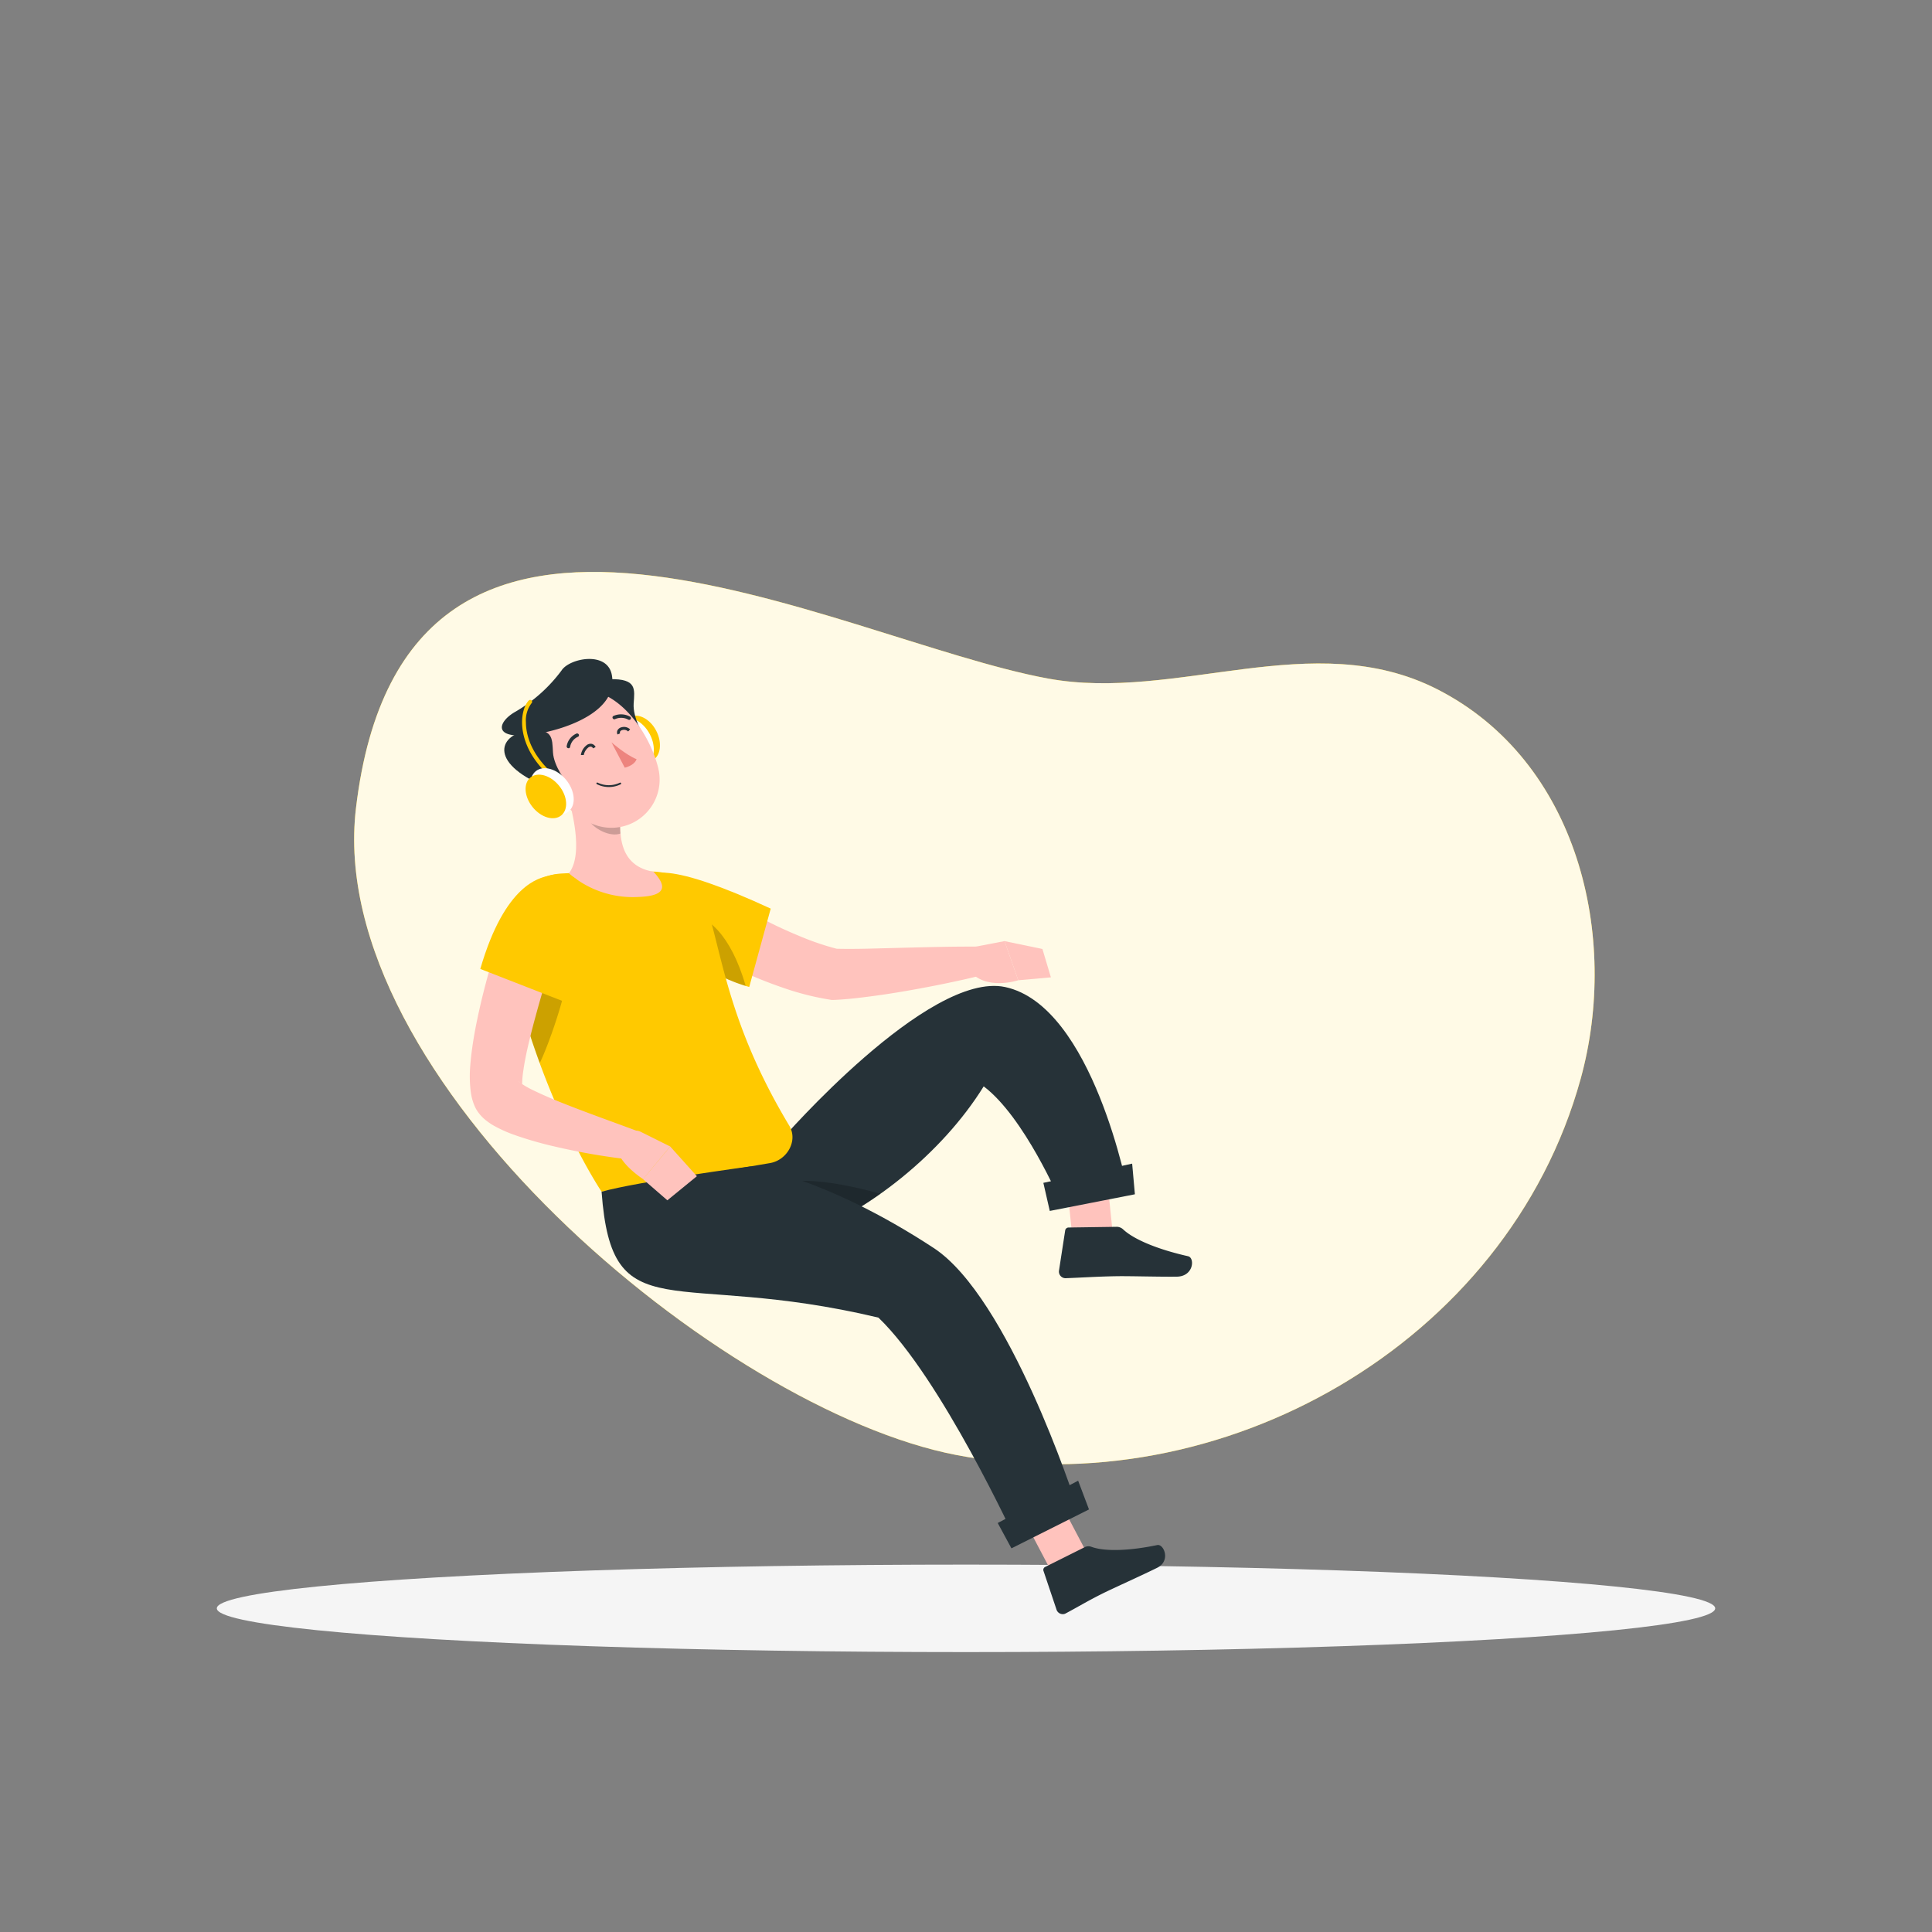 <svg xmlns="http://www.w3.org/2000/svg" viewBox="0 0 500 500"><rect x="0" y="0" width="500" height="500" fill="#808080" stroke="none"/><g id="freepik--background-simple--inject-1"><path d="M271.19,175.6c-55.14-10.15-166.48-72.91-179.07,33.59C83.87,279,186.87,364.89,247.48,376.55c68.19,13.12,142.65-28.59,161.6-97.37,10.1-36.65-.57-82.18-37.14-100.81C339.76,162,304.49,181.72,271.19,175.6Z" style="fill:#FFC900"></path><path d="M271.19,175.6c-55.14-10.15-166.48-72.91-179.07,33.59C83.87,279,186.87,364.89,247.48,376.55c68.19,13.12,142.65-28.59,161.6-97.37,10.1-36.65-.57-82.18-37.14-100.81C339.76,162,304.49,181.72,271.19,175.6Z" style="fill:#fff;opacity:0.9"></path></g><g id="freepik--Shadow--inject-1"><ellipse id="freepik--path--inject-1" cx="250" cy="416.24" rx="193.89" ry="11.32" style="fill:#f5f5f5"></ellipse></g><g id="freepik--Character--inject-1"><path d="M180,227.94c1.35.84,2.93,1.78,4.41,2.66s3,1.78,4.56,2.64c3.05,1.74,6.14,3.38,9.24,5s6.23,3,9.37,4.29a68.75,68.75,0,0,0,9.32,3.1l-1.24-.12c2.82.1,6.05.07,9.21,0l9.6-.25c6.43-.16,12.92-.33,19.4-.27l.9,7.23c-3.18.83-6.37,1.53-9.57,2.2s-6.4,1.28-9.62,1.85-6.47,1.09-9.74,1.52-6.53.85-10.18,1l-.41,0-.84-.14a70.3,70.3,0,0,1-11.7-3,113.66,113.66,0,0,1-10.78-4.31c-3.5-1.58-6.88-3.33-10.21-5.16-1.65-.92-3.3-1.86-4.92-2.85s-3.19-2-4.9-3.12Z" style="fill:#ffc3bd"></path><path d="M167,230.34c-1.59-6.44,7.18-6.89,32.46,4.81l-5.56,20.28S171.83,250,167,230.34Z" style="fill:#FFC900"></path><path d="M177.15,236.35c-2.13,0-4.17,1.5-5.87,3.61,6.58,9.72,17.52,13.89,21.29,15.08l.13,0,.28.07C189.11,241.88,183,236.45,177.15,236.35Z" style="opacity:0.2"></path><polygon points="278.04 325.1 288.42 323.46 285.69 296.99 275.31 298.63 278.04 325.1" style="fill:#ffc3bd"></polygon><path d="M288.89,317.5l-12.38.18a.9.9,0,0,0-.85.81l-1.59,10.31a1.72,1.72,0,0,0,1.62,2c4.08-.14,8.41-.45,13.55-.52,3.16-.05,10.95.18,15.32.12s4.72-4.88,2.91-5.29c-8.11-1.83-14.17-4.43-16.86-7A2.44,2.44,0,0,0,288.89,317.5Z" style="fill:#263238"></path><path d="M202.22,295s38-43.78,57.89-39.56c22.81,4.85,31.89,53.33,31.89,53.33l-17.66,2s-9.23-21.68-19.76-29.62C233,316,177.79,341.76,171,305.8,180.07,302.15,202.22,295,202.22,295Z" style="fill:#263238"></path><polygon points="293.71 309.08 271.68 313.39 270.02 306.12 293 301.15 293.71 309.08" style="fill:#263238"></polygon><path d="M251.47,245.19l8.5-1.63,3.55,10.13s-8.5,2.82-12.63-2.53Z" style="fill:#ffc3bd"></path><polygon points="269.78 245.6 271.97 252.94 263.52 253.69 259.97 243.56 269.78 245.6" style="fill:#ffc3bd"></polygon><path d="M155.69,308.4S139.13,284,131,244.68a15.55,15.55,0,0,1,14.43-18.62c8-.42,16.44-.53,23.3-.5a15.47,15.47,0,0,1,14.82,11.21c3.73,13.08,6.08,30.21,20.7,54.53,2.35,3.9-.53,8.95-5,9.71Z" style="fill:#FFC900"></path><path d="M130.79,239.9c5.59-7.8,10.58-8.9,12-8.46,12.92,4.08-1,39.68-3.1,43.65A214.37,214.37,0,0,1,131,244.57,15.11,15.11,0,0,1,130.79,239.9Z" style="opacity:0.2"></path><path d="M195.89,311.44c-.35,1.27.64,5.4,6.66,10.08,8.17-2.23,17-6.67,25.31-12.56C215.67,305.52,198.34,302.59,195.89,311.44Z" style="opacity:0.2"></path><path d="M145.33,201c2.6,7.08,5.93,19.87,1.9,25a25.23,25.23,0,0,0,18,6.13c8.3-.27,6.61-3.59,3.89-6.53-8.07-1.37-8.9-8.17-8.52-13.83Z" style="fill:#ffc3bd"></path><path d="M151.55,205.37l9,6.36a24.26,24.26,0,0,0,0,4c-3.06,1.06-8.05-1.76-8.92-4.94A18.39,18.39,0,0,1,151.55,205.37Z" style="opacity:0.2"></path><path d="M162,193.22c1.62,3.1,4.68,4.69,6.84,3.57s2.59-4.55,1-7.65-4.68-4.69-6.84-3.56S160.36,190.13,162,193.22Z" style="fill:#FFC900"></path><path d="M159.88,194.32c1.72,3.29,5,5,7.27,3.79s2.75-4.84,1-8.13-5-5-7.27-3.79S158.16,191,159.88,194.32Z" style="fill:#fff"></path><path d="M162.41,191.48l4.11-1.2s-2.77-4.51-2.53-8.18.94-6.49-6.2-6.33S146.68,183,162.41,191.48Z" style="fill:#263238"></path><path d="M139.66,197.74c5,8.27,7.48,13.35,14.18,15.69a12.47,12.47,0,0,0,16.47-14.81c-2.12-8.51-9.92-20.61-20.25-20.07S134.68,189.47,139.66,197.74Z" style="fill:#ffc3bd"></path><path d="M138.83,189.94c7.82-1.24,21.24-5.94,19.51-15.27-1.17-6.27-10.94-4.34-13-1.17a39.74,39.74,0,0,1-11.91,10.67C128.67,186.83,127.16,191.8,138.83,189.94Z" style="fill:#263238"></path><path d="M142.72,204.22l3.93-1.7s-3.32-4.13-3.54-7.8.11-6.56-6.94-5.5S126.06,197.83,142.72,204.22Z" style="fill:#263238"></path><path d="M141.67,200.13a.47.47,0,0,1-.35-.15c-5.37-5.28-6.2-10.4-6.21-13,0-2.42.66-4.6,1.75-5.7a.5.5,0,0,1,.71,0,.5.5,0,0,1,0,.7,7.35,7.35,0,0,0-1.46,5c0,2.42.8,7.24,5.91,12.27a.5.5,0,0,1,0,.71A.47.47,0,0,1,141.67,200.13Z" style="fill:#FFC900"></path><path d="M139.88,208.16a8.71,8.71,0,0,0,6.24,1.4c2.86-.48,3-3.25,1-5.24-1.72-1.8-5.29-3.7-7.62-2.2S137.64,206.63,139.88,208.16Z" style="fill:#ffc3bd"></path><path d="M146.53,201.85c2.34,2.89,2.61,6.55.6,8.18s-5.53.61-7.87-2.28-2.61-6.54-.6-8.17S144.2,199,146.53,201.85Z" style="fill:#fff"></path><path d="M144.69,203.35c2.2,2.71,2.45,6.15.56,7.68s-5.2.58-7.4-2.14-2.45-6.15-.56-7.68S142.49,200.63,144.69,203.35Z" style="fill:#FFC900"></path><path d="M151.08,195.4l-.75,0a3.9,3.9,0,0,1,1.38-2.46,1.69,1.69,0,0,1,1.44-.43,1.51,1.51,0,0,1,1,.82l-.67.35a.77.77,0,0,0-.5-.44,1,1,0,0,0-.82.29A3.28,3.28,0,0,0,151.08,195.4Z" style="fill:#263238"></path><path d="M159.81,190.08a1.25,1.25,0,0,1,0-1.09,1.63,1.63,0,0,1,1.11-.79,2.26,2.26,0,0,1,2.16.57l-.52.54a1.48,1.48,0,0,0-1.45-.38.89.89,0,0,0-.63.4.55.55,0,0,0,0,.47Z" style="fill:#263238"></path><path d="M158.25,192.11s3.71,3.26,6.5,4.37c-.66,1.73-3.07,2.19-3.07,2.19Z" style="fill:#ed847e"></path><path d="M159.67,203.36a6.91,6.91,0,0,1-5.21-.42.22.22,0,0,1-.08-.31.22.22,0,0,1,.32-.07,6.63,6.63,0,0,0,5.72,0,.24.24,0,0,1,.31.11.22.22,0,0,1-.1.3A7.13,7.13,0,0,1,159.67,203.36Z" style="fill:#263238"></path><path d="M147.28,193.63a.65.65,0,0,1-.24,0,.46.46,0,0,1-.38-.54,4.33,4.33,0,0,1,2.52-3.24.49.49,0,0,1,.62.25.44.44,0,0,1-.25.59h0a3.46,3.46,0,0,0-2,2.59A.45.45,0,0,1,147.28,193.63Z" style="fill:#263238"></path><path d="M163.05,186.25a.49.49,0,0,1-.44,0,3.85,3.85,0,0,0-3.39-.16.48.48,0,0,1-.64-.18.43.43,0,0,1,.16-.61,4.83,4.83,0,0,1,4.28.15.44.44,0,0,1,.21.61A.41.41,0,0,1,163.05,186.25Z" style="fill:#263238"></path><polygon points="275.49 413.17 284.37 407.77 271.83 383.96 262.95 389.36 275.49 413.17" style="fill:#ffc3bd"></polygon><path d="M280.76,400.39l-10.34,5.17a.84.84,0,0,0-.34,1.06l3.31,9.84a1.71,1.71,0,0,0,2.24,1.18c3.29-1.73,5.59-3.18,9.78-5.27,2.58-1.29,10.53-4.86,14.09-6.64s1.7-6.22,0-5.87c-7.48,1.56-13.71,1.67-17,.47A2.17,2.17,0,0,0,280.76,400.39Z" style="fill:#263238"></path><path d="M194.21,301.87s19.32,2.66,47.46,21.13c19.49,12.8,36.5,65.33,36.5,65.33l-15.24,10.41S243.56,356.57,227.34,341c-53.3-12.69-69,3.9-71.65-32.59C165.11,305.79,194.21,301.87,194.21,301.87Z" style="fill:#263238"></path><polygon points="281.83 390.64 261.76 400.71 258.21 394.15 279.02 383.2 281.83 390.64" style="fill:#263238"></polygon><path d="M144.32,243.83c-1.95,6.31-4,12.82-5.71,19.19-.88,3.19-1.68,6.39-2.36,9.5-.32,1.55-.61,3.09-.81,4.54a24.16,24.16,0,0,0-.31,3.75c0,.22,0,.35,0,.41s0,0,0-.05l0,0c0-.09-.09-.22-.15-.33s-.21-.38-.3-.51c-.36-.48-.44-.46-.43-.44a2.81,2.81,0,0,0,.36.32,23.54,23.54,0,0,0,3.49,2c2.77,1.34,5.84,2.63,8.94,3.83,6.21,2.44,12.67,4.7,19,7.09l-1.6,7.11a167.35,167.35,0,0,1-20.75-3.49,95.24,95.24,0,0,1-10.46-3,34.07,34.07,0,0,1-5.7-2.58,18.09,18.09,0,0,1-1.72-1.19,10.76,10.76,0,0,1-2.19-2.31,9.36,9.36,0,0,1-.62-1.06c-.1-.21-.2-.43-.28-.63l-.13-.34c-.18-.47-.29-.87-.41-1.28a17.13,17.13,0,0,1-.39-2.13,32.77,32.77,0,0,1-.08-6.53c.15-2,.39-3.81.66-5.63.55-3.65,1.3-7.14,2.1-10.6a205.77,205.77,0,0,1,5.94-20.3Z" style="fill:#ffc3bd"></path><path d="M141.81,226.69c-2,.54-11.07,1.9-17.51,24.07l21.79,8.5S161.18,221.51,141.81,226.69Z" style="fill:#FFC900"></path><path d="M165.79,292.9l7.65,3.81-7,8.45s-8-5.14-6.54-9.49l2.9-2.42A2.77,2.77,0,0,1,165.79,292.9Z" style="fill:#ffc3bd"></path><polygon points="180.35 304.4 172.71 310.64 166.4 305.16 173.44 296.71 180.35 304.4" style="fill:#ffc3bd"></polygon></g></svg>